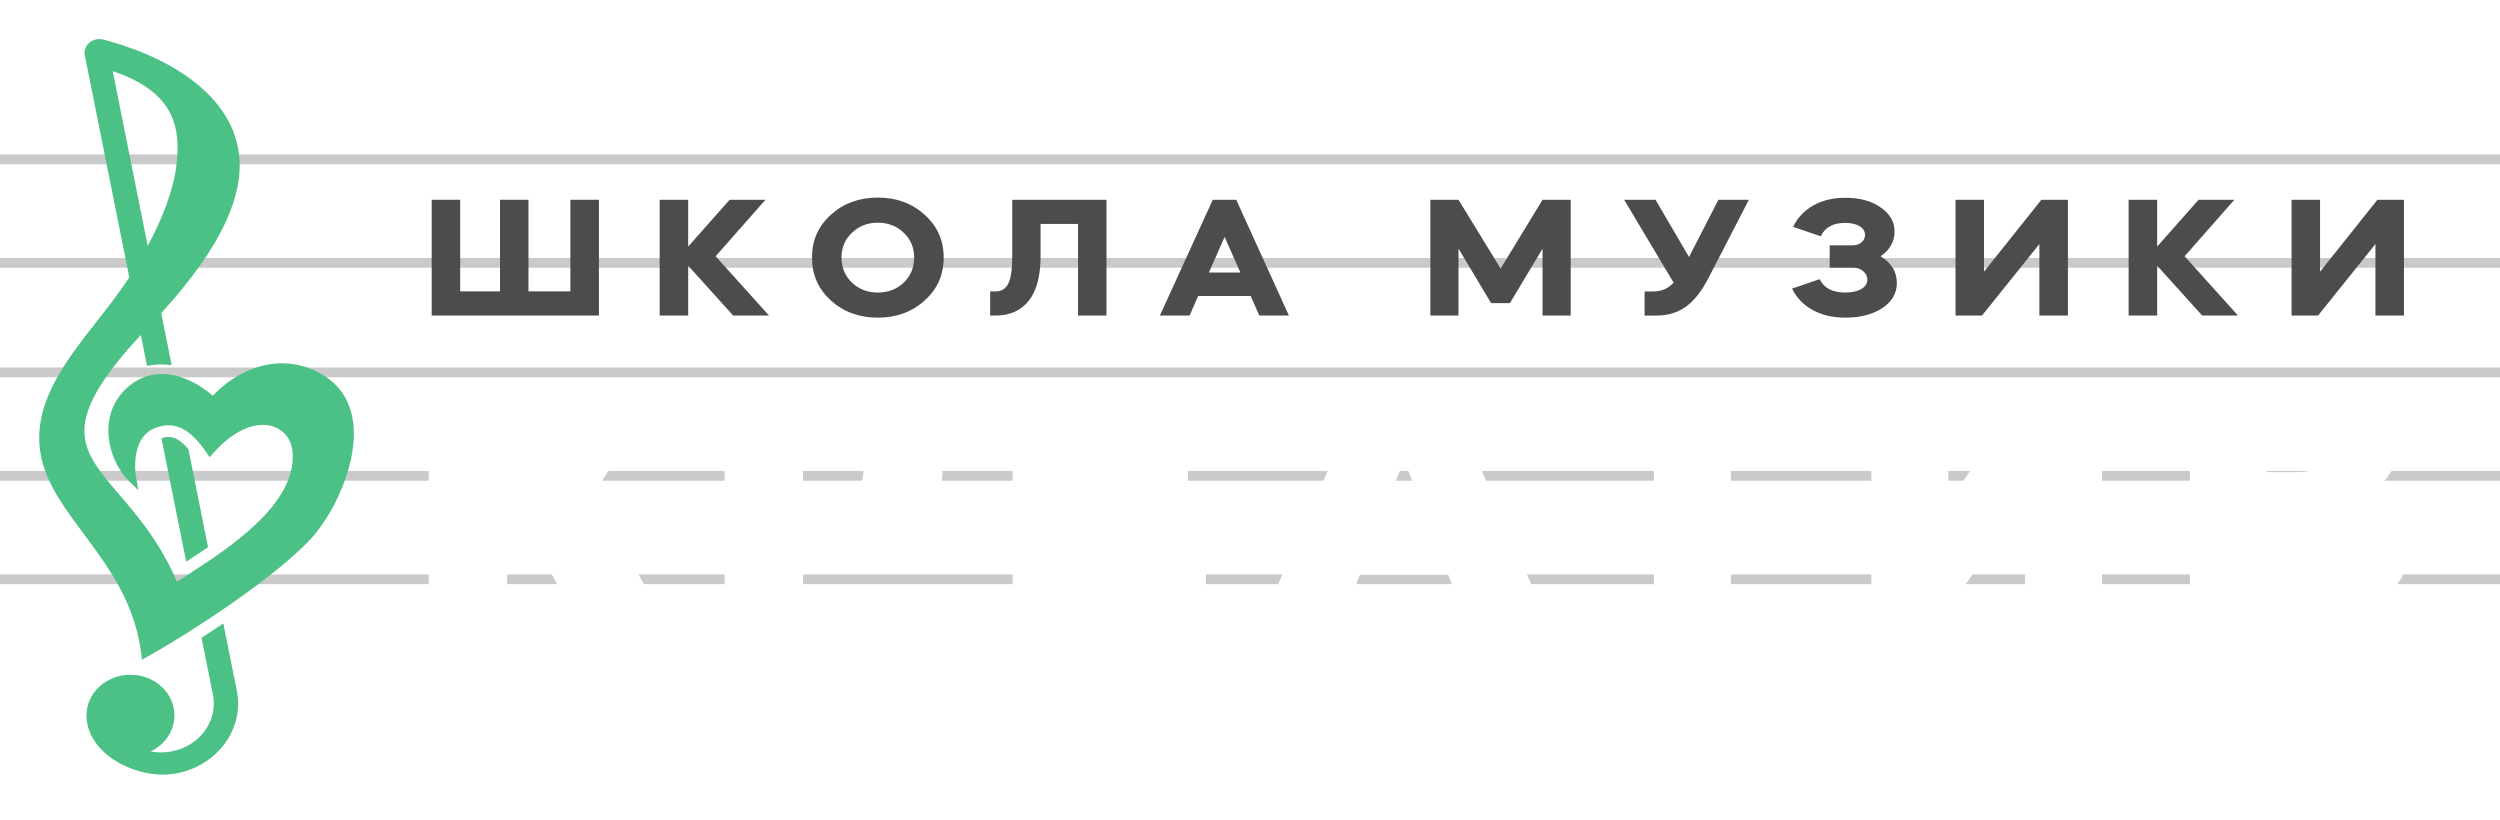 <svg width="256" height="84" viewBox="0 0 256 84" fill="none" xmlns="http://www.w3.org/2000/svg">
<g opacity="0.7">
<g opacity="0.3">
<line y1="16.324" x2="256" y2="16.324" stroke="black"/>
<line y1="26.917" x2="256" y2="26.917" stroke="black"/>
<line y1="38.133" x2="256" y2="38.133" stroke="black"/>
<line y1="48.726" x2="256" y2="48.726" stroke="black"/>
<line y1="59.319" x2="256" y2="59.319" stroke="black"/>
</g>
<g filter="url(#filter0_d)">
<path fill-rule="evenodd" clip-rule="evenodd" d="M15.424 72.947C16.099 73.077 16.794 73.084 17.476 72.965C20.392 72.467 22.343 69.845 21.809 67.154L20.635 61.306C21.384 60.827 22.134 60.334 22.869 59.836L24.253 66.737C25.043 70.673 22.194 74.491 17.928 75.22C14.047 75.88 8.856 73.227 8.856 69.247C8.856 66.955 10.874 65.093 13.358 65.093C15.842 65.093 17.861 66.955 17.861 69.247C17.861 70.841 16.889 72.249 15.424 72.947ZM19.292 41.98L21.303 52.026C20.567 52.537 19.825 53.029 19.069 53.521L16.531 40.871C16.943 40.734 17.368 40.685 17.8 40.834C18.347 41.015 18.86 41.482 19.292 41.98ZM14.425 30.302L15.059 33.472L15.478 33.398C15.984 33.31 16.497 33.298 17.01 33.342L17.577 33.398L17.476 32.881C17.118 31.087 16.869 29.86 16.511 28.066C19.778 24.454 23.423 19.758 24.334 15.068C25.792 7.588 19.407 2.861 12.495 0.613C11.867 0.407 11.226 0.22 10.584 0.052C9.464 -0.234 8.418 0.706 8.701 1.746L13.237 24.386C12.67 25.264 12.056 26.117 11.428 26.952C9.552 29.437 7.446 31.847 5.92 34.531C4.206 37.539 3.423 40.604 4.523 43.923C5.029 45.443 5.859 46.851 6.777 48.19C7.756 49.616 8.836 50.992 9.849 52.4C10.935 53.913 11.941 55.464 12.738 57.127C13.629 58.995 14.209 60.92 14.466 62.944L14.54 63.548L15.107 63.231C16.463 62.477 17.793 61.674 19.103 60.852C20.642 59.88 22.16 58.877 23.645 57.843C25.401 56.623 27.135 55.346 28.782 53.988C29.498 53.396 30.2 52.786 30.868 52.151C31.422 51.621 31.962 51.061 32.434 50.469C33.123 49.603 33.717 48.638 34.223 47.673C34.81 46.539 35.303 45.343 35.66 44.129C36.336 41.812 36.599 39.072 35.424 36.848C34.594 35.285 33.197 34.251 31.455 33.641C27.851 32.37 24.172 33.996 21.796 36.518C19.305 34.4 15.842 33.198 13.034 35.684C11.536 37.016 10.949 38.841 11.124 40.722C11.273 42.335 12.008 44.079 13.217 45.269L14.162 46.203L13.946 44.938C13.662 43.263 13.858 40.678 15.775 39.875C16.585 39.539 17.422 39.42 18.266 39.719C19.508 40.149 20.466 41.364 21.155 42.36L21.472 42.821L21.843 42.397C22.876 41.233 24.294 40.025 25.907 39.632C26.919 39.383 27.986 39.483 28.816 40.112C29.518 40.641 29.883 41.432 29.957 42.254C30.004 42.796 29.977 43.344 29.876 43.88C29.336 46.807 26.73 49.373 24.388 51.248C22.404 52.836 20.264 54.187 18.117 55.57C17.456 54.007 16.639 52.512 15.681 51.073C14.81 49.772 13.838 48.557 12.819 47.355C11.988 46.371 11.111 45.399 10.348 44.372C9.72 43.531 9.153 42.628 8.863 41.638C8.377 40.012 8.742 38.461 9.471 36.948C10.011 35.821 10.739 34.743 11.502 33.734C12.393 32.551 13.392 31.405 14.425 30.302ZM15.127 21.178L11.543 3.278C14.243 4.194 16.781 5.651 17.739 8.304C18.266 9.762 18.252 11.35 18.077 12.857C17.733 15.685 16.517 18.593 15.127 21.178Z" fill="#00A651"/>
</g>
<g filter="url(#filter1_d)">
<path fill-rule="evenodd" clip-rule="evenodd" d="M237.371 28.309H234.658V16.457H237.574V23.819L243.446 16.457H246.166V28.309H243.244V20.991L237.371 28.309Z" fill="black"/>
</g>
<g filter="url(#filter2_d)">
<path fill-rule="evenodd" clip-rule="evenodd" d="M217.972 28.309V16.457H220.894V21.247L225.133 16.457H228.799L223.702 22.243L229.17 28.309H225.498L220.894 23.209V28.309H217.972Z" fill="black"/>
</g>
<g filter="url(#filter3_d)">
<path fill-rule="evenodd" clip-rule="evenodd" d="M202.96 28.309H200.246V16.457H203.162V23.819L209.035 16.457H211.755V28.309H208.832V20.991L202.96 28.309Z" fill="black"/>
</g>
<g filter="url(#filter4_d)">
<path fill-rule="evenodd" clip-rule="evenodd" d="M188.974 28.527C187.678 28.527 186.557 28.266 185.605 27.742C184.66 27.219 183.958 26.484 183.506 25.55L186.334 24.585C186.773 25.5 187.644 25.955 188.94 25.955C189.635 25.955 190.189 25.837 190.6 25.594C191.012 25.351 191.215 25.027 191.215 24.622C191.215 24.292 191.073 24.012 190.789 23.769C190.506 23.526 190.168 23.408 189.763 23.408H187.36V21.122H189.709C190.074 21.122 190.378 21.022 190.621 20.817C190.857 20.611 190.978 20.362 190.978 20.057C190.978 19.683 190.789 19.384 190.418 19.16C190.047 18.936 189.554 18.824 188.94 18.824C187.718 18.824 186.881 19.278 186.442 20.194L183.614 19.229C184.066 18.294 184.755 17.559 185.68 17.036C186.604 16.513 187.705 16.252 188.974 16.252C190.445 16.252 191.64 16.582 192.571 17.236C193.523 17.877 194.002 18.706 194.002 19.708C194.002 20.736 193.523 21.583 192.571 22.249C193.685 22.928 194.239 23.837 194.239 24.977C194.239 26.017 193.746 26.877 192.754 27.549C191.755 28.197 190.492 28.527 188.974 28.527Z" fill="black"/>
</g>
<g filter="url(#filter5_d)">
<path fill-rule="evenodd" clip-rule="evenodd" d="M171.376 24.94L166.314 16.457H169.527L172.956 22.318L175.966 16.457H179.085L174.94 24.485C174.252 25.818 173.489 26.79 172.639 27.4C171.788 28.01 170.776 28.316 169.601 28.316H168.406V25.843H169.358C170.161 25.837 170.836 25.538 171.376 24.94Z" fill="black"/>
</g>
<g filter="url(#filter6_d)">
<path fill-rule="evenodd" clip-rule="evenodd" d="M149.351 28.309H146.469V16.457H149.351L153.664 23.501L157.957 16.457H160.84V28.309H157.957V21.465L154.616 27.039H152.692L149.351 21.465V28.309Z" fill="black"/>
</g>
<g filter="url(#filter7_d)">
<path fill-rule="evenodd" clip-rule="evenodd" d="M127.015 23.906L125.402 20.262L123.789 23.906H127.015ZM121.818 28.309H118.774L124.187 16.457H126.59L131.983 28.309H128.953L128.068 26.31H122.689L121.818 28.309Z" fill="black"/>
</g>
<g filter="url(#filter8_d)">
<path fill-rule="evenodd" clip-rule="evenodd" d="M101.98 28.309H101.392V25.837H101.98C102.54 25.837 102.958 25.581 103.228 25.077C103.512 24.56 103.654 23.601 103.654 22.212V16.457H113.306V28.309H110.39V18.93H106.556V22.212C106.556 24.242 106.158 25.768 105.355 26.783C104.545 27.799 103.424 28.309 101.98 28.309Z" fill="black"/>
</g>
<g filter="url(#filter9_d)">
<path fill-rule="evenodd" clip-rule="evenodd" d="M89.884 25.955C90.937 25.955 91.821 25.619 92.543 24.94C93.252 24.249 93.61 23.401 93.61 22.38C93.61 21.352 93.252 20.505 92.543 19.839C91.834 19.148 90.943 18.805 89.884 18.805C88.831 18.805 87.953 19.148 87.238 19.839C86.529 20.505 86.171 21.352 86.171 22.38C86.171 23.395 86.529 24.249 87.238 24.94C87.953 25.619 88.837 25.955 89.884 25.955ZM85.078 26.765C83.795 25.6 83.147 24.143 83.147 22.38C83.147 20.617 83.788 19.154 85.078 17.995C86.374 16.818 87.98 16.233 89.884 16.233C91.794 16.233 93.394 16.818 94.69 17.995C95.986 19.16 96.634 20.617 96.634 22.38C96.634 24.143 95.986 25.606 94.69 26.765C93.394 27.942 91.787 28.527 89.884 28.527C87.98 28.527 86.374 27.942 85.078 26.765Z" fill="black"/>
</g>
<g filter="url(#filter10_d)">
<path fill-rule="evenodd" clip-rule="evenodd" d="M67.548 28.309V16.457H70.471V21.247L74.71 16.457H78.382L73.279 22.243L78.746 28.309H75.074L70.471 23.209V28.309H67.548Z" fill="black"/>
</g>
<g filter="url(#filter11_d)">
<path fill-rule="evenodd" clip-rule="evenodd" d="M44.206 28.309V16.457H47.122V25.837H51.199V16.457H54.115V25.837H58.408V16.457H61.331V28.309H44.206Z" fill="black"/>
</g>
<g filter="url(#filter12_d)">
<path d="M60.734 47.76L67.772 60H58.728L54.172 51.398H51.928V60H43.904V36.2H51.928V45.074H54.376L59.442 36.2H67.806L60.734 47.76ZM85.66 36.2C87.859 36.2 89.774 36.563 91.406 37.288C93.038 38.013 94.296 39.056 95.18 40.416C96.064 41.776 96.506 43.363 96.506 45.176C96.506 46.989 96.064 48.576 95.18 49.936C94.296 51.296 93.038 52.339 91.406 53.064C89.774 53.789 87.859 54.152 85.66 54.152H82.226V60H74.202V36.2H85.66ZM85.15 47.964C86.238 47.964 87.054 47.726 87.598 47.25C88.142 46.751 88.414 46.06 88.414 45.176C88.414 44.292 88.142 43.612 87.598 43.136C87.054 42.637 86.238 42.388 85.15 42.388H82.226V47.964H85.15ZM123.486 53.948V60H103.698V36.2H123.044V42.252H111.586V45.04H121.65V50.82H111.586V53.948H123.486ZM148.297 55.852H139.253L137.655 60H129.495L139.899 36.2H147.787L158.191 60H149.895L148.297 55.852ZM146.087 50.072L143.775 44.088L141.463 50.072H146.087ZM184.217 42.422H177.247V60H169.359V42.422H162.389V36.2H184.217V42.422ZM191.623 36.2H199.511V48.576L207.705 36.2H215.253V60H207.365V47.658L199.205 60H191.623V36.2ZM242.532 47.522C243.87 47.998 244.89 48.712 245.592 49.664C246.295 50.593 246.646 51.738 246.646 53.098C246.646 55.229 245.796 56.917 244.096 58.164C242.419 59.388 240.039 60 236.956 60H224.24V36.2H236.31C239.257 36.2 241.535 36.744 243.144 37.832C244.776 38.92 245.592 40.45 245.592 42.422C245.592 43.555 245.32 44.553 244.776 45.414C244.255 46.275 243.507 46.978 242.532 47.522ZM232.128 45.346H235.528C236.843 45.346 237.5 44.768 237.5 43.612C237.5 42.411 236.843 41.81 235.528 41.81H232.128V45.346ZM236.582 54.39C237.897 54.39 238.554 53.755 238.554 52.486C238.554 51.262 237.897 50.65 236.582 50.65H232.128V54.39H236.582Z" fill="white"/>
</g>
</g>
<defs>
<filter id="filter0_d" x="0.014" y="0" width="40.222" height="83.32" filterUnits="userSpaceOnUse" color-interpolation-filters="sRGB">
<feFlood flood-opacity="0" result="BackgroundImageFix"/>
<feColorMatrix in="SourceAlpha" type="matrix" values="0 0 0 0 0 0 0 0 0 0 0 0 0 0 0 0 0 0 127 0" result="hardAlpha"/>
<feOffset dy="4"/>
<feGaussianBlur stdDeviation="2"/>
<feComposite in2="hardAlpha" operator="out"/>
<feColorMatrix type="matrix" values="0 0 0 0 0 0 0 0 0 0 0 0 0 0 0 0 0 0 0.25 0"/>
<feBlend mode="normal" in2="BackgroundImageFix" result="effect1_dropShadow"/>
<feBlend mode="normal" in="SourceGraphic" in2="effect1_dropShadow" result="shape"/>
</filter>
<filter id="filter1_d" x="230.658" y="16.457" width="19.509" height="19.852" filterUnits="userSpaceOnUse" color-interpolation-filters="sRGB">
<feFlood flood-opacity="0" result="BackgroundImageFix"/>
<feColorMatrix in="SourceAlpha" type="matrix" values="0 0 0 0 0 0 0 0 0 0 0 0 0 0 0 0 0 0 127 0" result="hardAlpha"/>
<feOffset dy="4"/>
<feGaussianBlur stdDeviation="2"/>
<feComposite in2="hardAlpha" operator="out"/>
<feColorMatrix type="matrix" values="0 0 0 0 0 0 0 0 0 0 0 0 0 0 0 0 0 0 0.25 0"/>
<feBlend mode="normal" in2="BackgroundImageFix" result="effect1_dropShadow"/>
<feBlend mode="normal" in="SourceGraphic" in2="effect1_dropShadow" result="shape"/>
</filter>
<filter id="filter2_d" x="213.972" y="16.457" width="19.198" height="19.852" filterUnits="userSpaceOnUse" color-interpolation-filters="sRGB">
<feFlood flood-opacity="0" result="BackgroundImageFix"/>
<feColorMatrix in="SourceAlpha" type="matrix" values="0 0 0 0 0 0 0 0 0 0 0 0 0 0 0 0 0 0 127 0" result="hardAlpha"/>
<feOffset dy="4"/>
<feGaussianBlur stdDeviation="2"/>
<feComposite in2="hardAlpha" operator="out"/>
<feColorMatrix type="matrix" values="0 0 0 0 0 0 0 0 0 0 0 0 0 0 0 0 0 0 0.25 0"/>
<feBlend mode="normal" in2="BackgroundImageFix" result="effect1_dropShadow"/>
<feBlend mode="normal" in="SourceGraphic" in2="effect1_dropShadow" result="shape"/>
</filter>
<filter id="filter3_d" x="196.246" y="16.457" width="19.509" height="19.852" filterUnits="userSpaceOnUse" color-interpolation-filters="sRGB">
<feFlood flood-opacity="0" result="BackgroundImageFix"/>
<feColorMatrix in="SourceAlpha" type="matrix" values="0 0 0 0 0 0 0 0 0 0 0 0 0 0 0 0 0 0 127 0" result="hardAlpha"/>
<feOffset dy="4"/>
<feGaussianBlur stdDeviation="2"/>
<feComposite in2="hardAlpha" operator="out"/>
<feColorMatrix type="matrix" values="0 0 0 0 0 0 0 0 0 0 0 0 0 0 0 0 0 0 0.25 0"/>
<feBlend mode="normal" in2="BackgroundImageFix" result="effect1_dropShadow"/>
<feBlend mode="normal" in="SourceGraphic" in2="effect1_dropShadow" result="shape"/>
</filter>
<filter id="filter4_d" x="179.506" y="16.252" width="18.733" height="20.276" filterUnits="userSpaceOnUse" color-interpolation-filters="sRGB">
<feFlood flood-opacity="0" result="BackgroundImageFix"/>
<feColorMatrix in="SourceAlpha" type="matrix" values="0 0 0 0 0 0 0 0 0 0 0 0 0 0 0 0 0 0 127 0" result="hardAlpha"/>
<feOffset dy="4"/>
<feGaussianBlur stdDeviation="2"/>
<feComposite in2="hardAlpha" operator="out"/>
<feColorMatrix type="matrix" values="0 0 0 0 0 0 0 0 0 0 0 0 0 0 0 0 0 0 0.25 0"/>
<feBlend mode="normal" in2="BackgroundImageFix" result="effect1_dropShadow"/>
<feBlend mode="normal" in="SourceGraphic" in2="effect1_dropShadow" result="shape"/>
</filter>
<filter id="filter5_d" x="162.314" y="16.457" width="20.771" height="19.858" filterUnits="userSpaceOnUse" color-interpolation-filters="sRGB">
<feFlood flood-opacity="0" result="BackgroundImageFix"/>
<feColorMatrix in="SourceAlpha" type="matrix" values="0 0 0 0 0 0 0 0 0 0 0 0 0 0 0 0 0 0 127 0" result="hardAlpha"/>
<feOffset dy="4"/>
<feGaussianBlur stdDeviation="2"/>
<feComposite in2="hardAlpha" operator="out"/>
<feColorMatrix type="matrix" values="0 0 0 0 0 0 0 0 0 0 0 0 0 0 0 0 0 0 0.25 0"/>
<feBlend mode="normal" in2="BackgroundImageFix" result="effect1_dropShadow"/>
<feBlend mode="normal" in="SourceGraphic" in2="effect1_dropShadow" result="shape"/>
</filter>
<filter id="filter6_d" x="142.469" y="16.457" width="22.371" height="19.852" filterUnits="userSpaceOnUse" color-interpolation-filters="sRGB">
<feFlood flood-opacity="0" result="BackgroundImageFix"/>
<feColorMatrix in="SourceAlpha" type="matrix" values="0 0 0 0 0 0 0 0 0 0 0 0 0 0 0 0 0 0 127 0" result="hardAlpha"/>
<feOffset dy="4"/>
<feGaussianBlur stdDeviation="2"/>
<feComposite in2="hardAlpha" operator="out"/>
<feColorMatrix type="matrix" values="0 0 0 0 0 0 0 0 0 0 0 0 0 0 0 0 0 0 0.25 0"/>
<feBlend mode="normal" in2="BackgroundImageFix" result="effect1_dropShadow"/>
<feBlend mode="normal" in="SourceGraphic" in2="effect1_dropShadow" result="shape"/>
</filter>
<filter id="filter7_d" x="114.774" y="16.457" width="21.21" height="19.852" filterUnits="userSpaceOnUse" color-interpolation-filters="sRGB">
<feFlood flood-opacity="0" result="BackgroundImageFix"/>
<feColorMatrix in="SourceAlpha" type="matrix" values="0 0 0 0 0 0 0 0 0 0 0 0 0 0 0 0 0 0 127 0" result="hardAlpha"/>
<feOffset dy="4"/>
<feGaussianBlur stdDeviation="2"/>
<feComposite in2="hardAlpha" operator="out"/>
<feColorMatrix type="matrix" values="0 0 0 0 0 0 0 0 0 0 0 0 0 0 0 0 0 0 0.25 0"/>
<feBlend mode="normal" in2="BackgroundImageFix" result="effect1_dropShadow"/>
<feBlend mode="normal" in="SourceGraphic" in2="effect1_dropShadow" result="shape"/>
</filter>
<filter id="filter8_d" x="97.392" y="16.457" width="19.914" height="19.852" filterUnits="userSpaceOnUse" color-interpolation-filters="sRGB">
<feFlood flood-opacity="0" result="BackgroundImageFix"/>
<feColorMatrix in="SourceAlpha" type="matrix" values="0 0 0 0 0 0 0 0 0 0 0 0 0 0 0 0 0 0 127 0" result="hardAlpha"/>
<feOffset dy="4"/>
<feGaussianBlur stdDeviation="2"/>
<feComposite in2="hardAlpha" operator="out"/>
<feColorMatrix type="matrix" values="0 0 0 0 0 0 0 0 0 0 0 0 0 0 0 0 0 0 0.25 0"/>
<feBlend mode="normal" in2="BackgroundImageFix" result="effect1_dropShadow"/>
<feBlend mode="normal" in="SourceGraphic" in2="effect1_dropShadow" result="shape"/>
</filter>
<filter id="filter9_d" x="79.147" y="16.233" width="21.486" height="20.294" filterUnits="userSpaceOnUse" color-interpolation-filters="sRGB">
<feFlood flood-opacity="0" result="BackgroundImageFix"/>
<feColorMatrix in="SourceAlpha" type="matrix" values="0 0 0 0 0 0 0 0 0 0 0 0 0 0 0 0 0 0 127 0" result="hardAlpha"/>
<feOffset dy="4"/>
<feGaussianBlur stdDeviation="2"/>
<feComposite in2="hardAlpha" operator="out"/>
<feColorMatrix type="matrix" values="0 0 0 0 0 0 0 0 0 0 0 0 0 0 0 0 0 0 0.25 0"/>
<feBlend mode="normal" in2="BackgroundImageFix" result="effect1_dropShadow"/>
<feBlend mode="normal" in="SourceGraphic" in2="effect1_dropShadow" result="shape"/>
</filter>
<filter id="filter10_d" x="63.548" y="16.457" width="19.198" height="19.852" filterUnits="userSpaceOnUse" color-interpolation-filters="sRGB">
<feFlood flood-opacity="0" result="BackgroundImageFix"/>
<feColorMatrix in="SourceAlpha" type="matrix" values="0 0 0 0 0 0 0 0 0 0 0 0 0 0 0 0 0 0 127 0" result="hardAlpha"/>
<feOffset dy="4"/>
<feGaussianBlur stdDeviation="2"/>
<feComposite in2="hardAlpha" operator="out"/>
<feColorMatrix type="matrix" values="0 0 0 0 0 0 0 0 0 0 0 0 0 0 0 0 0 0 0.25 0"/>
<feBlend mode="normal" in2="BackgroundImageFix" result="effect1_dropShadow"/>
<feBlend mode="normal" in="SourceGraphic" in2="effect1_dropShadow" result="shape"/>
</filter>
<filter id="filter11_d" x="40.206" y="16.457" width="25.125" height="19.852" filterUnits="userSpaceOnUse" color-interpolation-filters="sRGB">
<feFlood flood-opacity="0" result="BackgroundImageFix"/>
<feColorMatrix in="SourceAlpha" type="matrix" values="0 0 0 0 0 0 0 0 0 0 0 0 0 0 0 0 0 0 127 0" result="hardAlpha"/>
<feOffset dy="4"/>
<feGaussianBlur stdDeviation="2"/>
<feComposite in2="hardAlpha" operator="out"/>
<feColorMatrix type="matrix" values="0 0 0 0 0 0 0 0 0 0 0 0 0 0 0 0 0 0 0.25 0"/>
<feBlend mode="normal" in2="BackgroundImageFix" result="effect1_dropShadow"/>
<feBlend mode="normal" in="SourceGraphic" in2="effect1_dropShadow" result="shape"/>
</filter>
<filter id="filter12_d" x="37.904" y="33.2" width="214.742" height="35.8" filterUnits="userSpaceOnUse" color-interpolation-filters="sRGB">
<feFlood flood-opacity="0" result="BackgroundImageFix"/>
<feColorMatrix in="SourceAlpha" type="matrix" values="0 0 0 0 0 0 0 0 0 0 0 0 0 0 0 0 0 0 127 0" result="hardAlpha"/>
<feOffset dy="3"/>
<feGaussianBlur stdDeviation="3"/>
<feComposite in2="hardAlpha" operator="out"/>
<feColorMatrix type="matrix" values="0 0 0 0 0 0 0 0 0 0 0 0 0 0 0 0 0 0 0.25 0"/>
<feBlend mode="normal" in2="BackgroundImageFix" result="effect1_dropShadow"/>
<feBlend mode="normal" in="SourceGraphic" in2="effect1_dropShadow" result="shape"/>
</filter>
</defs>
</svg>
